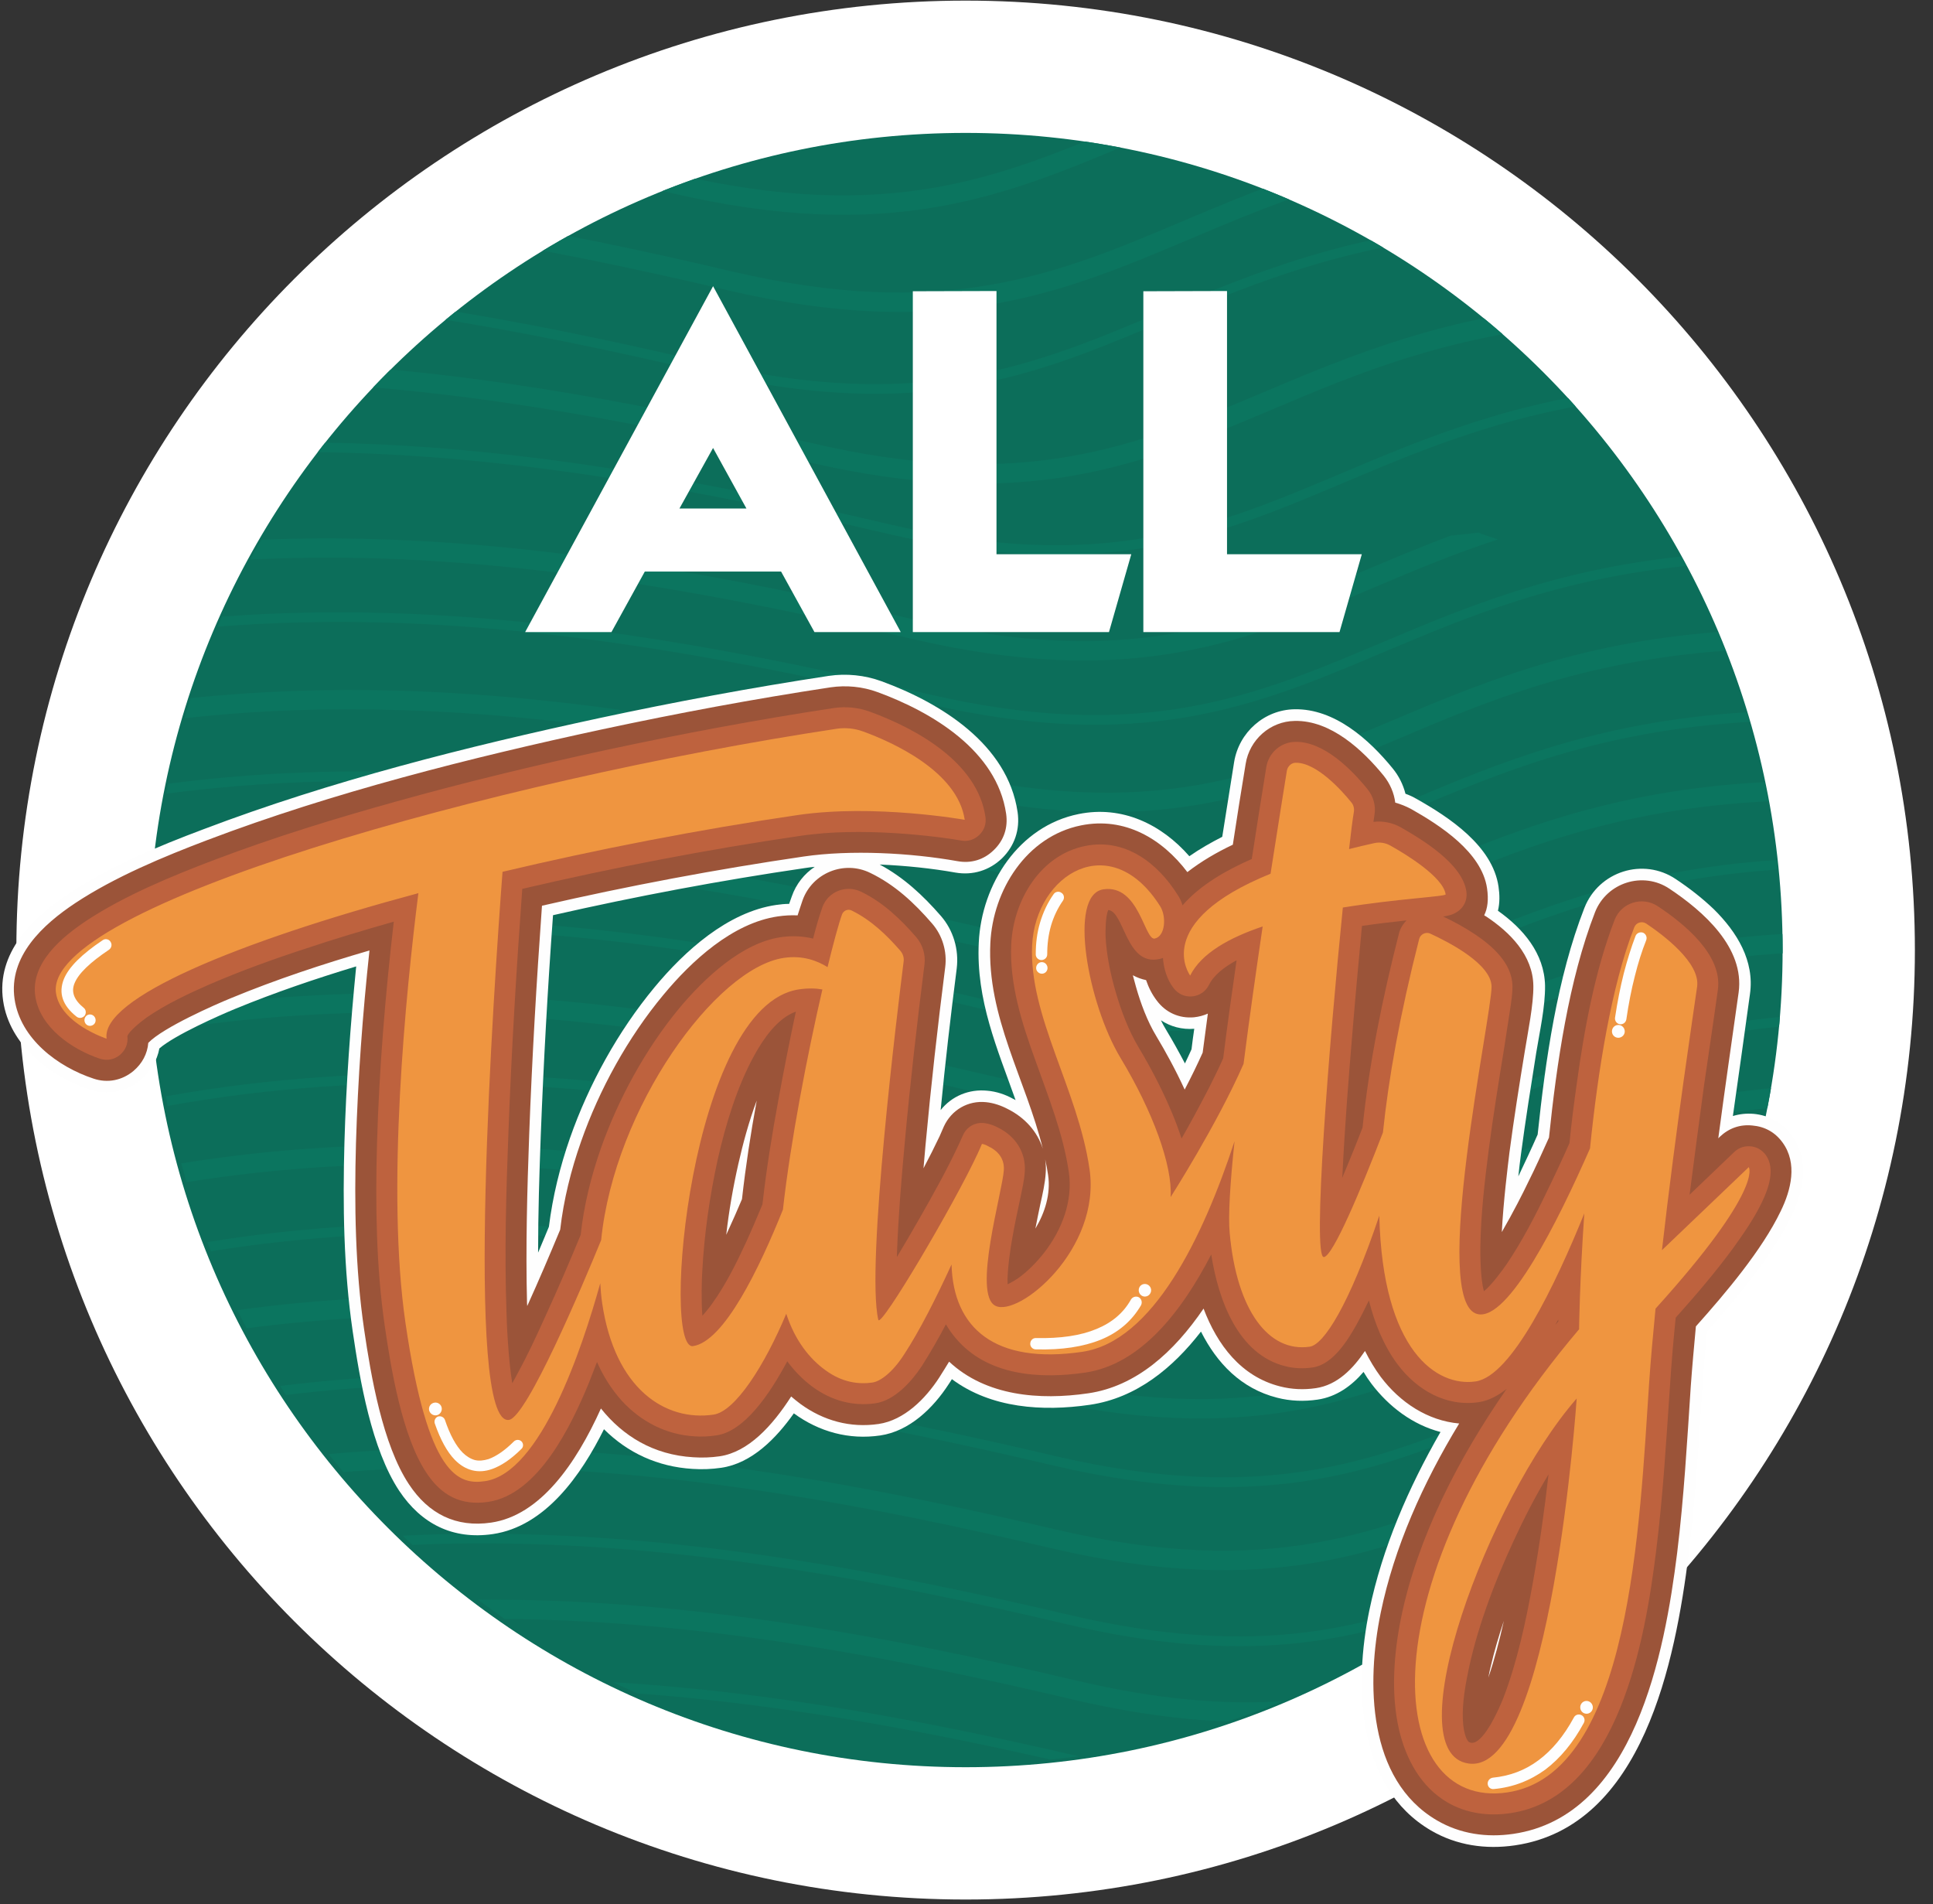 <?xml version="1.0" encoding="UTF-8" standalone="no"?>
<!-- Created with Inkscape (http://www.inkscape.org/) -->

<svg
   width="212.021mm"
   height="208.808mm"
   viewBox="0 0 212.021 208.808"
   version="1.1"
   id="svg1"
   xmlns:inkscape="http://www.inkscape.org/namespaces/inkscape"
   xmlns:sodipodi="http://sodipodi.sourceforge.net/DTD/sodipodi-0.dtd"
   xmlns="http://www.w3.org/2000/svg"
   xmlns:svg="http://www.w3.org/2000/svg">
  <rect x="0" y="0" width="212.021" height="208.808" fill="#333333" stroke="none"/>
  <sodipodi:namedview
     id="namedview1"
     pagecolor="#ffffff"
     bordercolor="#000000"
     borderopacity="0.25"
     inkscape:showpageshadow="2"
     inkscape:pageopacity="0.0"
     inkscape:pagecheckerboard="0"
     inkscape:deskcolor="#d1d1d1"
     inkscape:document-units="mm" />
  <defs
     id="defs1">
    <clipPath
       id="id17">
    <path
   d="m 21592.62,44273.81 c 3530.03,0 6391.69,2861.66 6391.69,6391.69 0,3530.03 -2861.66,6391.69 -6391.69,6391.69 -3530.03,0 -6391.69,-2861.66 -6391.69,-6391.69 0,-3530.03 2861.66,-6391.69 6391.69,-6391.69 z"
   id="path17" />

   </clipPath>
  </defs>
  <g
     inkscape:label="Layer 1"
     inkscape:groupmode="layer"
     id="layer1"
     transform="translate(0,-38.499)">
    <g
       id="g1"
       transform="matrix(1.402,0,0,1.402,-14.963,-44.526)">
      <path
         class="fil5"
         d="m 86.218,59.267 c 41.016,0 74.265,33.25 74.265,74.265 0,41.016 -33.25,74.266 -74.265,74.266 -41.016,0 -74.265,-33.25 -74.265,-74.266 0,-41.016 33.25,-74.265 74.265,-74.265 z"
         id="path293"
         style="clip-rule:evenodd;fill:#ffffff;fill-rule:evenodd;stroke-width:0.01;image-rendering:optimizeQuality;shape-rendering:geometricPrecision;text-rendering:geometricPrecision" />
      <path
         class="fil18"
         d="m 86.218,69.615 c 35.3,0 63.917,28.617 63.917,63.917 0,35.3 -28.617,63.917 -63.917,63.917 -35.3,0 -63.917,-28.617 -63.917,-63.917 0,-35.3 28.617,-63.917 63.917,-63.917 z"
         id="path294"
         style="clip-rule:evenodd;fill:#0c6e5a;fill-rule:evenodd;stroke-width:0.01;image-rendering:optimizeQuality;shape-rendering:geometricPrecision;text-rendering:geometricPrecision" />
      <g
         style="clip-rule:evenodd;fill-rule:evenodd;image-rendering:optimizeQuality;shape-rendering:geometricPrecision;text-rendering:geometricPrecision"
         clip-path="url(#id17)"
         id="g314"
         transform="matrix(0.01,0,0,0.01,-129.708,-373.123)">
   <g
   id="_1774100280512">
    <path
   id="1"
   class="fil19"
   d="m 15470.71,46729.01 c 430.63,-32.79 861.24,-40.59 1293.45,-28.1 1371.36,40.59 2758.33,287.31 4202.99,627.69 1691.29,399.74 2577.38,24.97 3564.96,-391.94 655.32,-276.35 1352.75,-571.48 2352.79,-677.63 14.01,24.97 26.49,48.41 40.5,73.36 -1009.39,101.49 -1708.34,396.62 -2363.65,672.97 -1000.08,423.21 -1897.13,801.05 -3611.78,396.63 -1441.52,-338.78 -2822.28,-585.61 -4187.39,-626.08 -443.12,-12.49 -884.63,-3.17 -1326.13,31.15 10.9,-26.49 21.83,-53.08 34.26,-78.05 z"
   style="fill:#0b755f;fill-rule:nonzero" />

    <path
   class="fil19"
   d="m 13437.99,45531.58 c 636.52,-82.82 1271.53,-109.29 1909.64,-90.62 1372.9,40.68 2758.33,287.28 4203.04,627.67 1691.2,399.76 2577.38,25.08 3566.49,-391.83 720.76,-304.57 1496.24,-632.38 2669.44,-704.22 7.82,24.95 15.65,49.92 21.83,74.89 -1173.19,68.7 -1943.9,395.1 -2663.16,698.03 -1000.04,421.6 -1897.1,801.03 -3611.74,396.63 -1441.61,-338.86 -2822.32,-585.58 -4187.49,-626.17 -642.8,-18.79 -1282.43,9.32 -1923.67,93.64 4.66,-26.5 9.35,-51.55 15.62,-78.02 z"
   id="path295"
   style="fill:#0b755f;fill-rule:nonzero" />

    <path
   class="fil19"
   d="m 13542.22,44826.76 c 666.21,-92.11 1330.84,-121.77 2000.14,-101.46 1374.52,40.59 2763.08,287.28 4209.29,629.22 1680.35,395.07 2561.76,23.47 3543.16,-391.85 552.29,-232.71 1137.38,-479.4 1906.44,-615.21 -21.8,56.21 -45.16,112.45 -68.61,167.05 -711.41,135.88 -1259.04,366.97 -1780.1,587.11 -1004.73,424.7 -1908.05,805.68 -3635.18,399.73 -1438.5,-338.83 -2817.66,-585.58 -4179.66,-626.17 -642.8,-18.67 -1280.91,9.35 -1922.13,93.67 -24.97,-46.78 -48.36,-93.67 -73.35,-142.09 z"
   id="path296"
   style="fill:#0b755f;fill-rule:nonzero" />

    <path
   class="fil19"
   d="m 13020.82,44079.34 c 694.3,-101.5 1385.43,-134.26 2081.27,-113.98 1376.08,39.06 2764.58,287.31 4210.82,629.3 1678.71,395.02 2560.26,23.36 3543.16,-391.91 736.41,-310.75 1528.92,-644.9 2742.71,-708.9 10.96,49.91 20.31,99.85 29.63,149.88 -1202.83,59.26 -1986.02,390.33 -2714.61,697.92 -1006.34,424.76 -1909.69,805.74 -3635.18,399.79 -1438.45,-340.39 -2817.63,-587.13 -4179.66,-626.17 -700.51,-20.31 -1394.75,14.1 -2093.73,117.09 4.69,-49.92 9.35,-101.47 15.59,-153.02 z"
   id="path297"
   style="fill:#0b755f;fill-rule:nonzero" />

    <path
   class="fil19"
   d="m 14528.93,46124.74 c 542.92,-56.24 1087.45,-73.38 1631.94,-57.76 1376.05,40.62 2764.61,288.86 4210.87,629.33 1678.72,396.52 2560.15,23.36 3543.08,-390.41 698.92,-295.14 1447.82,-612.08 2558.71,-697.95 21.8,48.42 42.11,98.36 60.78,146.78 -1118.59,79.66 -1865.97,394.99 -2561.76,690.09 -1006.25,424.74 -1909.61,805.71 -3635.21,398.24 -1438.39,-338.86 -2817.6,-585.58 -4179.6,-624.65 -561.67,-17.14 -1118.63,1.61 -1677.16,64.13 15.56,-53.17 31.18,-106.24 48.35,-157.8 z"
   id="path298"
   style="fill:#0b755f;fill-rule:nonzero" />

    <path
   class="fil19"
   d="m 16082.99,47456.22 c 297.98,-12.49 597.55,-13.99 897.08,-4.66 1376.07,40.59 2763.05,287.3 4210.87,629.33 1678.72,394.99 2560.24,23.45 3541.52,-391.94 212.23,-89.01 427.58,-179.54 655.31,-265.5 71.75,-6.19 143.5,-14.01 216.89,-23.33 49.94,20.28 101.38,37.43 152.84,53.07 -349.42,113.96 -663.02,246.61 -965.78,374.68 -1006.22,424.74 -1909.58,805.72 -3635.1,399.77 -1440.02,-338.86 -2819.23,-585.58 -4181.24,-626.17 -326.06,-9.35 -653.7,-6.22 -979.79,9.43 28.11,-51.55 57.74,-103.13 87.4,-154.68 z"
   id="path299"
   style="fill:#0b755f;fill-rule:nonzero" />

    <path
   class="fil19"
   d="m 15530.7,48694.49 c 542.91,-56.24 1087.44,-73.39 1631.93,-57.77 1376.05,40.62 2764.61,288.86 4210.88,629.34 1678.71,396.51 2560.14,23.36 3543.07,-390.42 698.92,-295.13 1447.82,-612.07 2558.71,-697.94 21.8,48.41 42.11,98.35 60.78,146.77 -1118.59,79.66 -1865.96,394.99 -2561.75,690.09 -1006.26,424.74 -1909.61,805.72 -3635.22,398.24 -1438.39,-338.86 -2817.6,-585.57 -4179.6,-624.64 -561.67,-17.15 -1118.63,1.61 -1677.16,64.12 15.56,-53.16 31.18,-106.24 48.36,-157.79 z"
   id="path300"
   style="fill:#0b755f;fill-rule:nonzero" />

    <path
   class="fil19"
   d="m 15263.9,49937.42 c 694.29,-101.49 1385.42,-134.26 2081.27,-113.98 1376.07,39.07 2764.57,287.31 4210.81,629.31 1678.72,395.02 2560.27,23.36 3543.16,-391.91 736.41,-310.76 1528.92,-644.9 2742.71,-708.91 10.96,49.91 20.31,99.86 29.63,149.88 -1202.83,59.27 -1986.01,390.33 -2714.6,697.92 -1006.34,424.77 -1909.7,805.74 -3635.19,399.79 -1438.44,-340.38 -2817.62,-587.13 -4179.66,-626.17 -700.5,-20.31 -1394.74,14.1 -2093.72,117.09 4.69,-49.91 9.35,-101.46 15.59,-153.02 z"
   id="path301"
   style="fill:#0b755f;fill-rule:nonzero" />

    <path
   class="fil19"
   d="m 15246.72,51153.86 c 761.39,-124.97 1519.6,-167.06 2280.96,-145.28 1376.07,40.62 2764.6,288.86 4210.9,629.36 1678.71,396.6 2560.23,23.36 3543.15,-390.41 733.25,-310.76 1522.62,-643.35 2725.57,-708.91 0,49.94 1.49,101.5 0,151.44 -1176.36,65.65 -1948.68,391.91 -2667.94,694.87 -1006.26,424.7 -1908.06,807.35 -3635.11,399.76 -1438.5,-338.86 -2817.65,-585.55 -4179.68,-626.17 -756.66,-21.83 -1508.67,20.28 -2263.78,145.22 -4.66,-49.94 -9.38,-99.97 -14.07,-149.88 z"
   id="path302"
   style="fill:#0b755f;fill-rule:nonzero" />

    <path
   class="fil19"
   d="m 15455.81,52334.37 c 752.01,-121.89 1502.43,-162.49 2255.98,-139.07 1374.46,39.1 2763.05,287.34 4209.35,627.72 1680.24,396.63 2560.15,24.98 3543.04,-390.32 675.63,-285.82 1397.91,-590.27 2446.4,-688.6 -9.35,53.11 -18.79,104.63 -29.66,156.1 -1006.34,99.97 -1705.3,395.07 -2358.97,671.42 -1006.26,424.76 -1908.09,805.74 -3635.22,398.24 -1438.41,-338.83 -2817.59,-585.58 -4179.63,-624.62 -737.93,-21.86 -1472.76,17.23 -2209.2,135.85 -14.01,-48.39 -28.05,-96.81 -42.09,-146.72 z"
   id="path303"
   style="fill:#0b755f;fill-rule:nonzero" />

    <path
   class="fil19"
   d="m 15894.18,53481.96 c 666.22,-92.11 1330.85,-121.77 2000.15,-101.46 1374.52,40.59 2763.08,287.28 4209.29,629.22 1680.35,395.07 2561.75,23.47 3543.16,-391.86 552.29,-232.7 1137.38,-479.39 1906.44,-615.21 -21.81,56.22 -45.17,112.46 -68.61,167.06 -711.41,135.87 -1259.05,366.97 -1780.1,587.1 -1004.73,424.71 -1908.05,805.69 -3635.19,399.74 -1438.5,-338.83 -2817.65,-585.58 -4179.65,-626.17 -642.8,-18.67 -1280.91,9.35 -1922.13,93.67 -24.97,-46.78 -48.36,-93.67 -73.36,-142.09 z"
   id="path304"
   style="fill:#0b755f;fill-rule:nonzero" />

    <path
   class="fil19"
   d="m 16608.76,54607.78 c 488.34,-43.73 978.24,-56.21 1468.1,-42.09 1374.52,40.59 2763.05,288.84 4209.35,629.22 1680.24,396.6 2561.76,23.42 3543.04,-390.33 291.77,-123.41 591.36,-249.88 922.11,-362.33 -56.21,75.03 -112.34,148.41 -171.6,221.74 -243.38,89.04 -469.59,185.85 -691.13,279.54 -1006.37,424.71 -1909.72,805.72 -3636.74,398.22 -1438.5,-338.87 -2817.65,-585.58 -4179.69,-624.68 -449.33,-13.98 -898.66,-4.63 -1347.99,31.3 -39.01,-45.28 -76.44,-93.7 -115.45,-140.59 z"
   id="path305"
   style="fill:#0b755f;fill-rule:nonzero" />

    <path
   class="fil19"
   d="m 17777.33,55746.2 c 160.7,0 321.37,1.49 482.1,6.18 1376.04,39.07 2763.05,287.28 4209.26,629.31 630.34,148.3 1146.7,187.34 1599.22,159.23 -138.92,57.77 -279.28,110.85 -422.77,157.71 -357.36,-10.93 -755.2,-64.01 -1210.78,-170.19 -1438.44,-340.39 -2817.62,-587.08 -4179.62,-626.17 -88.96,-3.14 -179.43,-4.69 -268.35,-4.69 -70.2,-49.89 -140.42,-99.94 -209.06,-151.38 z"
   id="path306"
   style="fill:#0b755f;fill-rule:nonzero" />

    <path
   class="fil19"
   d="m 15354.4,49364.42 c 636.53,-82.83 1271.53,-109.29 1909.64,-90.62 1372.91,40.67 2758.33,287.28 4203.05,627.66 1691.2,399.77 2577.38,25.09 3566.49,-391.82 720.76,-304.57 1496.24,-632.39 2669.44,-704.22 7.82,24.94 15.65,49.91 21.83,74.88 -1173.2,68.7 -1943.9,395.11 -2663.16,698.04 -1000.05,421.6 -1897.1,801.02 -3611.75,396.62 -1441.6,-338.86 -2822.31,-585.57 -4187.48,-626.17 -642.8,-18.78 -1282.43,9.33 -1923.68,93.65 4.66,-26.5 9.35,-51.56 15.62,-78.02 z"
   id="path307"
   style="fill:#0b755f;fill-rule:nonzero" />

    <path
   class="fil19"
   d="m 15226.47,50577.72 c 772.26,-131.21 1541.44,-175 2315.27,-151.52 1371.36,39.03 2758.33,287.28 4203.02,627.66 1691.2,398.27 2577.38,24.97 3564.97,-393.46 713.05,-299.77 1479.09,-623.04 2628.84,-699.56 3.17,25 6.3,50.06 7.83,75.03 -1142.05,76.49 -1900.26,396.6 -2607.04,694.78 -1000.05,421.57 -1897.1,801.05 -3611.75,396.6 -1441.57,-338.75 -2822.31,-587.13 -4187.45,-626.08 -773.84,-23.45 -1542.99,21.83 -2313.69,151.43 0,-24.97 0,-49.97 0,-74.88 z"
   id="path308"
   style="fill:#0b755f;fill-rule:nonzero" />

    <path
   class="fil19"
   d="m 15335.71,51809.63 c 814.4,-146.71 1625.66,-196.74 2443.2,-173.33 1371.35,40.63 2758.33,288.87 4203.02,629.37 1691.2,398.09 2577.4,23.3 3564.99,-393.58 672.46,-284.17 1391.69,-587.13 2436.93,-685.46 -1.52,26.58 -4.69,51.55 -6.21,76.52 -1028.15,98.36 -1738.07,398.15 -2401.09,677.64 -1000.07,423.18 -1897.12,801.05 -3611.77,398.21 -1441.58,-340.39 -2822.34,-587.08 -4187.45,-627.67 -811.3,-23.47 -1617.87,26.47 -2427.61,173.33 -4.67,-25.06 -9.35,-50.06 -14.01,-75.03 z"
   id="path309"
   style="fill:#0b755f;fill-rule:nonzero" />

    <path
   class="fil19"
   d="m 15660.18,52949.55 c 752.01,-121.78 1500.87,-162.46 2252.88,-140.54 1372.93,40.6 2758.38,287.31 4203.04,627.7 1691.2,399.76 2577.41,24.97 3566.49,-391.94 591.39,-249.74 1220.09,-515.24 2076.67,-641.82 -7.83,26.61 -15.65,53.19 -24.97,79.69 -830.08,128.07 -1443.16,387.28 -2023.59,630.86 -1000.04,423.18 -1897.1,801.02 -3611.74,396.6 -1440.03,-338.78 -2822.32,-585.58 -4187.46,-626.2 -742.65,-21.81 -1482.14,18.78 -2223.21,137.42 -9.41,-23.33 -18.76,-46.8 -28.11,-71.77 z"
   id="path310"
   style="fill:#0b755f;fill-rule:nonzero" />

    <path
   class="fil19"
   d="m 16229.65,54075.37 c 616.27,-78.14 1230.94,-101.5 1848.79,-82.83 1371.36,39.1 2756.78,287.34 4201.47,627.73 1691.2,398.26 2579.02,23.41 3566.6,-393.47 413.35,-174.85 845.59,-357.53 1360.43,-493.43 -17.15,31.27 -34.38,60.87 -51.56,92.17 -480.43,132.71 -887.7,306.07 -1279.24,471.6 -1000.07,421.57 -1898.73,800.97 -3613.38,396.51 -1440.02,-340.38 -2820.76,-587.01 -4187.45,-626.08 -600.68,-18.76 -1199.78,4.66 -1800.41,78.05 -15.62,-23.45 -29.66,-46.89 -45.25,-70.25 z"
   id="path311"
   style="fill:#0b755f;fill-rule:nonzero" />

    <path
   class="fil19"
   d="m 17189.13,55246.44 c 335.44,-17.12 670.88,-20.29 1006.31,-9.32 1371.39,39.06 2758.37,287.3 4203.11,627.69 1499.29,352.87 2366.71,98.36 3232.6,-254.51 -70.25,56.21 -142,112.42 -213.74,165.5 -803.47,304.46 -1653.75,488.77 -3036.01,162.4 -1441.66,-340.39 -2822.37,-587.1 -4187.51,-626.17 -310.49,-9.32 -619.41,-7.83 -928.29,6.3 -24.97,-23.48 -51.5,-48.42 -76.47,-71.89 z"
   id="path312"
   style="fill:#0b755f;fill-rule:nonzero" />

    <path
   class="fil19"
   d="m 18835.08,56392.54 c 1190.43,70.33 2394.84,288.97 3641.4,579.3 -73.27,9.44 -148.15,18.76 -221.54,25.06 -1102.98,-249.85 -2173.25,-438.8 -3229.47,-516.85 -63.98,-28.11 -127.94,-57.77 -190.39,-87.51 z"
   id="path313"
   style="fill:#0b755f;fill-rule:nonzero" />

    <path
   class="fil19"
   d="m 15775.6,48057.44 c 430.63,-32.79 861.24,-40.59 1293.45,-28.1 1371.36,40.59 2758.33,287.31 4202.99,627.69 1691.29,399.74 2577.38,24.97 3564.97,-391.94 655.31,-276.34 1352.74,-571.48 2352.78,-677.63 14.01,24.97 26.5,48.41 40.51,73.36 -1009.4,101.49 -1708.35,396.62 -2363.66,672.97 -1000.07,423.21 -1897.13,801.05 -3611.77,396.63 -1441.53,-338.77 -2822.29,-585.61 -4187.4,-626.08 -443.12,-12.49 -884.63,-3.17 -1326.13,31.15 10.9,-26.49 21.83,-53.08 34.26,-78.05 z"
   id="path314"
   style="fill:#0b755f;fill-rule:nonzero" />

   </g>

  </g>
      <path
         class="fil0"
         d="m 86.218,69.615 c 35.3,0 63.917,28.617 63.917,63.917 0,35.3 -28.617,63.917 -63.917,63.917 -35.3,0 -63.917,-28.617 -63.917,-63.917 0,-35.3 28.617,-63.917 63.917,-63.917 z"
         id="path315"
         style="clip-rule:evenodd;fill:none;fill-rule:evenodd;stroke-width:0.01;image-rendering:optimizeQuality;shape-rendering:geometricPrecision;text-rendering:geometricPrecision" />
      <path
         class="fil4"
         d="m 63.828,98.996 2.631,-4.737 2.612,4.737 z m 10.564,9.666 h 6.752 l -14.684,-27.058 -14.704,27.058 h 6.752 l 2.612,-4.737 h 10.66 z m 23.041,0 h -15.346 v -26.661 l 6.546,-0.019 v 20.589 h 10.545 z m 18.035,0 h -15.346 v -26.661 l 6.546,-0.019 v 20.589 h 10.545 z"
         id="path316"
         style="clip-rule:evenodd;fill:#ffffff;fill-rule:nonzero;stroke-width:0.01;image-rendering:optimizeQuality;shape-rendering:geometricPrecision;text-rendering:geometricPrecision" />
      <g
         id="_1777285752848"
         style="clip-rule:evenodd;fill-rule:evenodd;image-rendering:optimizeQuality;shape-rendering:geometricPrecision;text-rendering:geometricPrecision"
         transform="matrix(0.01,0,0,0.01,-129.708,-373.123)">
   <path
   class="fil20"
   d="m 21189.72,50613.96 c -11.9,6.54 -14.53,21.35 -6.65,31.48 6.36,10.27 21.21,12.98 31.5,6.59 10.24,-6.33 12.99,-21.13 6.56,-31.5 -7.83,-10.02 -21.35,-14.53 -31.41,-6.57 z"
   id="path317"
   style="fill:#fefefe" />

   <path
   class="fil20"
   d="m 23308.43,51552.19 c 17.27,-36.24 34.45,-72.52 51.36,-110.39 6.53,-53.95 13.37,-106.46 21.44,-160.64 -95.27,7.45 -185.49,-16.35 -260.32,-66.42 12.02,27.07 26.99,52.28 41.84,77.47 50.89,84.21 99.15,171.94 145.68,259.98 z m -2896.42,-1537.65 c -25.38,2.02 -49.02,5.48 -72.59,8.93 -663.72,97.1 -1321.92,220.8 -1974.91,369.29 -41.64,572.08 -73.54,1144.26 -95.64,1718.28 -11.49,305.54 -20.98,614.04 -20.99,921.1 28.52,-68.48 57.27,-135.36 84.46,-202.05 29.54,-237.44 86.94,-470.91 165.06,-694.61 147.33,-420.2 375.84,-834.77 661.26,-1178.85 234.84,-283.44 572.5,-588.57 951.57,-644.03 33.04,-4.83 67.88,-8.24 101.57,-8.37 6.71,-20.32 13.61,-38.99 20.5,-57.65 33.85,-98.26 99.22,-178.47 179.71,-232.04 z M 25916.54,52436 c 51.49,-108.87 103.08,-217.67 151.24,-327.65 61.16,-581.3 152.84,-1228.2 365.65,-1772.17 112.32,-286.58 460.74,-397.04 715.67,-225.32 104.97,69.8 206.33,148.31 297.98,236.18 178.4,176.48 319,401.92 281.74,662.95 -43.4,318.29 -88.6,635.19 -133.62,953.66 50.82,-15.46 104.45,-21.64 161.33,-17.11 122.13,11.1 227.15,69.73 299.61,170 142.35,193.08 92.13,431.86 -4.07,630.8 -152.94,316.64 -422.69,635.85 -658.71,900.27 -14.31,143.57 -26.86,288.6 -36.48,431.39 -28.74,439.94 -54.42,879.49 -108.05,1314.92 -103.87,827.16 -353.79,2127.41 -1358.79,2274.44 -228.03,33.37 -456.12,0.8 -656.41,-116.17 -583.1,-340.74 -604.32,-1133.48 -482.95,-1720.36 101.66,-490.83 307.31,-963.08 557.03,-1396.73 -217.07,-56.66 -402.98,-196.64 -540.33,-377.59 -21.88,-28.88 -42.46,-59.64 -61.66,-92.23 -94.73,110.31 -212.44,195.04 -360.28,216.67 -105.36,15.41 -211.97,11.78 -315.46,-14.87 -281.91,-71.29 -471.63,-270.29 -596.19,-517.33 -218.82,282.82 -503.9,519.11 -868.85,572.51 -369.53,54.06 -773.4,27.87 -1079.9,-200.55 -7.88,12.35 -15.47,26.28 -24.84,38.94 -120.54,186.42 -306.04,368 -535.67,401.6 -243.75,35.66 -478.01,-28.2 -675.88,-172.96 v 0 c -138.46,195.56 -328.41,390.62 -567.46,425.6 -73.9,10.81 -150.54,13.99 -225.23,8.84 -272.27,-16.51 -506.7,-125.29 -692.78,-310.3 -178.82,359.02 -459.1,760.1 -869.58,820.16 -311.41,45.56 -559.33,-78.9 -732.23,-338.24 -216.49,-326.87 -307.83,-863.37 -364.25,-1248.97 -70.93,-484.86 -78.06,-983.86 -64.48,-1472.98 12.98,-460.14 46.71,-921.64 92.05,-1380.12 -318.42,96.44 -635.2,203.92 -944.37,331.06 -133.31,54.93 -474.23,206.17 -595.47,310.64 -18.1,95.99 -68.39,180.45 -144.17,244.62 -112.95,95.35 -259.86,123.18 -399.82,77.84 -313.95,-103.6 -627.75,-348.73 -678.42,-695.06 -54.81,-374.63 229.28,-650.91 515.01,-839.02 319.12,-212.3 694.68,-368.52 1052.58,-502.9 999.91,-379.41 2055.05,-644.77 3098.44,-869.73 593.48,-127.05 1192.39,-238.73 1792.74,-329.79 139.98,-20.48 281.87,-5.92 414.21,42.22 461.59,168.85 986.08,492.45 1063.69,1022.94 20.04,136.97 -23.74,265.54 -122.08,361.95 -98.58,94.78 -229.3,134.82 -364.51,111.23 -183.07,-32.66 -388.62,-54.13 -592.3,-62.87 186.47,99.67 338.88,241.42 477.92,401.15 98.42,112.68 142.96,263.63 124.65,412.61 -47.22,368.71 -89.83,736.68 -125.67,1106.86 86.88,-109.18 221.55,-165.79 365.04,-151.42 69.93,5.85 140.86,29.22 202.08,63.63 6.82,2.23 12.2,6.24 19.16,10.05 -142.09,-400.43 -310.44,-782.54 -288.02,-1232.87 21.64,-456.47 313.39,-910.77 781.55,-1004.97 340.06,-69.07 647.84,80.46 865.85,329.88 81.66,-56.97 169.15,-106.68 257.34,-151.75 31.04,-194.21 61.86,-390.08 92.89,-584.37 38,-233.88 237.31,-409.34 472.78,-413.29 312.48,-5.48 582.24,234.8 768.25,463.31 46.96,57.38 80.95,124.71 99.56,197.64 28.87,10.2 58.1,23.58 84.51,39.06 258.99,145.41 596.98,369.22 643.5,687.19 9.23,63.04 10.54,127.1 -4.57,188.85 195.44,138.62 363.55,332.64 368.52,585.94 1.94,166.93 -42.13,359.91 -69.22,526.26 -41.84,263.3 -83.77,525.15 -118.92,790.67 -7.57,57.45 -15.05,116.42 -20.88,175.16 z"
   id="path318"
   style="fill:#fefefe" />

   <path
   class="fil21"
   d="m 25803.4,55912.54 c -40.24,120.02 -75.73,239.4 -103.27,359.13 -5.1,20.03 -11.91,50 -18.13,84.65 48.3,-142.05 87.31,-292.49 121.4,-443.78 z m -5845.17,-4069.57 c -61.27,163.32 -108.09,337.36 -144.17,497.08 -40.96,181.24 -73.35,366.04 -94.28,552.38 49.98,-108.65 94.58,-209.97 123.09,-278.5 28.58,-254.99 67.9,-513.21 115.36,-770.96 z m 3046.09,-942.43 c -36.44,-7.52 -70.46,-20.2 -103.56,-37.93 9.99,35.51 17.76,66.57 24.41,89.74 36.62,129.65 89.45,271.46 159.38,386.61 72.04,119.68 151.09,264.13 221.73,417.78 50.27,-95.77 98.42,-194.47 140.8,-289.09 14.05,-101.73 26.49,-203.23 40.54,-304.99 -33.22,14.49 -68.72,24.51 -108.25,28.69 -115.72,10.42 -220.66,-36.91 -290.43,-129.55 -37.69,-49.08 -64.81,-103.05 -84.62,-161.26 z m -789.35,1401.77 c 4.84,33.04 6.98,69.72 4.26,105.43 -4.49,79.42 -25.08,169.31 -42.59,247.44 -13.26,63.05 -26.5,126 -38.22,188.86 74.92,-125.1 120.89,-271.69 99.46,-418.15 -6.2,-42.43 -13.73,-83.12 -22.91,-123.58 z m -1936.99,-1908.08 c 13.36,-40.5 25.35,-79.25 38.96,-118.24 76.37,-213.78 325.09,-314.45 529.29,-214.11 191.89,92.52 344.26,234.19 483.56,395.53 81.06,92.62 118.78,219.01 103.09,341.8 -59.12,463.7 -111.46,929.6 -154.31,1394.12 -5.64,60.25 -9.94,118.76 -15.57,179.06 44,-83.54 86.41,-166.97 125.71,-249.85 10.7,-25.71 22.93,-51.64 33.65,-77.32 59.75,-129.36 188.61,-204.44 330.44,-189.88 58.66,5.96 117.97,26.23 170.19,53.93 131.7,66.01 231.17,175.19 273.53,310.46 -131.88,-538.63 -438.59,-1032.34 -410.51,-1608.76 19.71,-414.54 282.8,-834.14 708.75,-920.48 343.24,-69.56 635.43,104.76 832.58,365.26 109.61,-85.12 232.54,-156.18 355.7,-214.34 31.92,-210.51 65.34,-421.18 100.34,-632.05 30.18,-189.37 192.16,-333.66 384.61,-336.11 280.26,-5.57 529.27,224.89 695.67,428.87 49.19,61.88 80.72,134.49 90.12,210.22 41.92,11.64 82.9,28.13 121.18,48.21 231.04,130.15 555.7,339.95 596.92,621.69 13.13,89.73 3.98,158.58 -22.14,210.65 3.85,4.27 9.02,6.77 14.18,9.25 186.77,123.77 367.27,303.23 370.3,543.88 1.91,144.42 -43.21,363.29 -66.72,509.75 -43.36,263.63 -85.16,527.04 -120.22,792.55 -13.12,108.11 -47.22,380.02 -59.83,623.01 88.5,-152.88 169.53,-312.57 203.84,-385.19 58.53,-116.21 111.8,-234.99 165.19,-353.8 59.13,-572.94 155.06,-1234.95 360.43,-1763.35 91.34,-232.09 375.41,-321.81 582,-183.28 263.49,175.38 589.53,460.42 541.31,811.56 -53.58,380.89 -108.93,760.38 -159.24,1140.71 l 11.2,-11.26 c 71.93,-68.41 159.01,-98.83 255.25,-88.89 97.55,8.33 178.05,52.75 236.26,132.77 118.57,162.72 67.15,371.14 -14.47,537.47 -145.3,302.66 -428.7,638.3 -663.44,900.96 -14.23,154.84 -28.58,309.64 -39.73,464.03 -29,438.35 -53.59,874.45 -107.12,1309.9 -97.12,774.75 -332.06,2056.7 -1282.02,2195.68 -207.56,30.36 -414.26,1.18 -596.97,-105.53 -546.25,-318.85 -551.54,-1080.1 -439.97,-1623.8 105.25,-510.65 330.27,-1014.67 613.95,-1480.59 -245.86,-21.91 -462.55,-163.85 -614.07,-365.15 -46.13,-62.45 -86.58,-130.41 -122.79,-202.33 -93.78,139.1 -216.42,266.44 -384.74,291.06 -94.42,13.82 -188.12,9.78 -279.95,-13.78 -305.31,-77.49 -491,-325.27 -598.27,-608.64 -231.45,339.44 -526.4,607.66 -902.29,662.65 -380.58,55.68 -799.92,22.12 -1088.41,-247.56 -25.95,42.3 -51.84,84.81 -78.02,125.49 -106.21,163.52 -272.62,332.6 -473.97,362.06 -220.15,32.21 -431.02,-25.42 -610.85,-156.61 -25.24,-18.88 -48.94,-37.9 -72.81,-58.54 -147.78,230.63 -336.38,435.12 -559.69,467.79 -67.63,9.89 -137.98,12.16 -206.12,7.58 -312.73,-18.49 -551.33,-166.91 -722.48,-381.46 -196.53,435.55 -476.81,836.67 -858.98,892.58 -275.22,40.26 -490.28,-68.09 -643.04,-299.74 -206.13,-310.73 -297.67,-848.78 -350.65,-1210.85 -69.55,-475.42 -77.16,-977.52 -63.74,-1457.01 14.85,-502.22 51.78,-1007.63 105.52,-1507.48 -366.71,106.73 -732.89,227.81 -1081.32,372.01 -124.33,50.38 -534.91,231.04 -649.08,350.65 -6.93,84.64 -47.12,161.22 -115.7,219.48 -88.75,74.09 -202.63,97.24 -312.47,60.2 -280.2,-92.42 -572.52,-311.75 -617.89,-621.85 -49.04,-335.26 222.96,-584.15 474.83,-751.21 309.09,-204.38 690.66,-363.02 1036.17,-494.02 981.74,-371.99 2058.45,-643.61 3083.21,-864.27 593.46,-127.05 1189.22,-238.35 1788.01,-329.1 124.24,-18.17 251.32,-6.25 370.16,37.5 426.1,156.27 932.94,458.4 1005.01,951.04 15.89,108.64 -17.7,208.43 -96.57,284.25 -77.35,75.68 -177.26,106.29 -284.52,86.65 -366.2,-65.33 -835.67,-89.98 -1202.12,-36.37 -685.73,100.32 -1372,229.7 -2048.1,384.92 -42.89,596.28 -77.68,1193.06 -99.87,1787.94 -16.01,439.68 -28.2,883.59 -17,1322.52 0.91,6.23 0.3,12.81 1.46,20.7 89.88,-198.11 174.83,-396.98 257.96,-597.36 26.87,-233.82 84.51,-465.66 162.83,-687.79 142.69,-408.35 367.41,-815.86 644.8,-1149.04 219.82,-265.28 541.12,-561.53 894.99,-613.3 51.88,-7.59 104.48,-10.48 154.62,-8.1 z"
   id="path319"
   style="fill:#9b5439" />

   <path
   class="fil22"
   d="m 26153,54766.43 c -103.4,171.14 -194.59,350.04 -272.57,519 -152.66,329.48 -296.54,707.39 -364.52,1066.25 -23.02,117.58 -42.75,257.06 -30.18,375.81 3.08,31.75 16.36,111.8 45.19,133.29 5.2,2.53 11.96,4.62 18.46,5.36 4.93,0.87 8.09,0.41 12.82,-0.28 94.31,-13.8 208.54,-276.55 237.71,-351.55 108.32,-281.05 176.89,-603.03 229.98,-898.57 50.48,-280.76 90.86,-564.82 123.11,-849.31 z m -5888.55,-3619.37 c -143.7,49.96 -255.97,215.92 -323.2,338.28 -136.06,244.97 -226.93,546.1 -288.26,818.74 -62.63,285.62 -105.68,584.64 -120.81,876.23 -4.07,60.01 -8.91,224.8 0.76,345.54 36.06,-39.01 68.29,-82.33 81.48,-101.88 102.69,-143.67 187.04,-313.6 260.25,-472.27 45.04,-98.24 86.74,-197.56 128.4,-296.84 30.53,-274.62 75.42,-549.74 125.53,-822.27 41.88,-229.65 87.19,-458.15 135.85,-685.53 z m 5940.93,2450.95 c 8.25,-9.24 14.98,-18.28 23.34,-27.53 0.85,-4.95 0.16,-9.65 0.99,-14.69 -9.12,14.19 -16.77,28.26 -24.33,42.22 z m -1163.34,-3164.46 c -117.09,12.33 -232.33,26.05 -348.77,43.08 -25.76,273.77 -51.3,549.35 -73.78,824.33 -31.11,369.43 -60.32,740.33 -78.4,1111.2 -1.47,11.38 -1.24,24.35 -2.8,35.75 33.72,-77.27 63.96,-155.69 96.15,-232.7 20.86,-54.57 42.06,-107.49 63.26,-160.45 52.36,-509.24 157.61,-1019.86 284.22,-1515.88 9.99,-41.66 32.09,-77.09 60.12,-105.33 z m -1905.77,293.36 c -8.93,4.53 -19.9,6.14 -30.72,9.26 -258.79,54 -271.25,-371.91 -396.75,-384.06 -22.35,45.07 -22.36,165.66 -21.54,204.11 7.07,146.92 39.27,301.37 80.7,441.61 41.89,143.4 99.72,297.33 176.33,425.96 112.39,186.14 252.66,453.42 337.66,715.94 75.53,-131.64 146.1,-264.16 213.75,-394.61 38.67,-76.4 77.01,-154.34 112.06,-233.44 31.7,-255.44 68.09,-511.69 104.74,-766.17 -93.75,50.62 -177.64,114.41 -215.98,192.3 -26.14,52.13 -74.31,84.89 -131.44,90.02 -58.57,5.43 -110.45,-19.18 -146.08,-65.51 -49.74,-65 -76.53,-149.5 -82.73,-235.41 z m -2736.94,-151.14 c 21.55,-83.52 44.64,-167.26 72.01,-243.57 42.94,-123.64 185.68,-179.95 303.26,-123.16 171.14,82.69 307.37,212.29 431.06,354.93 50.36,58.57 74.7,137.06 65.07,214 -58.87,465.17 -112.54,932.93 -154.95,1400.46 -25.37,277.09 -48.67,557.02 -59.39,835.19 -0.61,17.75 -1.23,35.52 -1.84,53.24 59.47,-98.66 118.7,-198.98 176.11,-300.6 107.48,-187.82 216.92,-383.88 306.11,-575.4 12.32,-25.97 23.07,-51.65 35.29,-77.49 28.98,-65.35 94.35,-102.2 164.51,-94.81 37.49,4.14 76.48,17.75 109.57,35.4 133.35,65.77 218.89,189.84 209.36,343.96 -3.99,71.32 -24.2,153.1 -38.17,222.62 -22.05,101.37 -42.83,200.88 -60.29,301.43 -11.71,62.85 -41.57,253.78 -36,357.47 31.63,-14.41 63.92,-35.07 80.08,-45.49 77.15,-54.74 148.38,-127.87 206.54,-202.35 137.87,-177.67 225.45,-402.69 192.28,-629.42 -43.99,-300.68 -159.96,-587.57 -260.9,-871.78 -105.16,-290.19 -204.61,-597.15 -189.54,-911.27 16.1,-340.02 225.73,-697.03 578.41,-767.85 312.06,-63.43 567.13,132.38 724.49,384.31 16.28,23.41 28.27,50.51 37.39,79.81 140.13,-162.01 352.57,-279.94 541.39,-362.22 37.16,-240.24 74.57,-478.75 113.49,-717.68 17.41,-111.86 112.55,-196.51 226.34,-198.64 219.39,-4.82 435.5,209.57 564.8,369.13 46.98,57.49 67.32,130.08 55.35,202.57 -2.17,17.97 -5.91,36.17 -8.07,54.17 72.56,-8.96 147.04,5.86 211.72,41.42 175.21,99.79 483.82,287.76 515.13,501.79 14.52,99.24 -53.55,171.91 -144.13,189.98 -12.33,3.35 -24.92,5.19 -37.51,7.03 84.41,39.17 166.67,84.92 244.8,136.32 138.78,92.11 295.32,228.48 297.58,408.16 0.63,59.39 -10.17,128.51 -19.16,187.71 -14.52,98.57 -30.81,195.8 -45.32,294.4 -43.14,265.15 -86.27,530.41 -121.07,797.47 -32.4,250.72 -62.1,509.13 -65.45,760.43 -0.89,59.7 0.18,254.13 28.2,346.42 63.18,-51.04 152.68,-175.07 180.41,-216.15 117.39,-174.74 218.97,-369.67 310.09,-559.78 61.87,-126.41 121.85,-254.21 178.44,-383.08 15.42,-158.18 35.78,-315.49 57.97,-471.52 57.59,-418.48 142.6,-880.99 295.44,-1274.84 52.52,-134.64 216.89,-186.08 337.96,-105.66 202.73,134.27 506.83,379.27 469.65,651.6 -34.24,249.42 -71.83,497.66 -107.85,745.71 -38.49,285.35 -76.86,572.4 -113.6,859.06 l 349.44,-334.1 c 35.16,-34.08 79.65,-48.62 128.42,-44.49 47.23,4.34 87.61,27.43 117.33,66.42 78.45,107.57 22.6,263.59 -29.21,370.84 -60.25,126.18 -145.26,247.92 -226.7,361.2 -138.02,187.41 -291.6,367.46 -447.67,541.43 -18.05,173.05 -32.71,347.21 -44.06,522.51 -29.74,433.66 -54.71,866.56 -108.72,1298.97 -84.63,684.38 -292.72,1930.38 -1142.01,2054.63 -169.83,24.84 -340.12,3.04 -491,-84.19 -209.1,-122.07 -324.25,-338.35 -378.78,-568.32 -65.56,-283.13 -40.99,-598.67 17.14,-882.1 128.85,-623.4 446.62,-1240.61 824.85,-1784.7 -66.11,53.04 -140.63,93 -219.22,104.5 -256.37,37.5 -484.85,-96.4 -634.61,-296.33 -105.82,-142.07 -177.96,-316.42 -224.04,-499.43 -30.77,64.04 -63.17,128.26 -96.18,187.74 -69.95,126.02 -187.03,313.6 -342.77,336.38 -72.33,10.58 -144.96,8.35 -216.74,-10.09 -368.6,-92.49 -522.45,-518.45 -577.68,-873.71 -231.57,448.61 -553.51,860.71 -986.09,923.99 -355.41,52 -767.36,25.45 -1014.76,-271.19 -29.1,-34.28 -53.51,-69.3 -75.02,-106.38 -58.96,113.1 -123.04,223.75 -189.67,328.41 -78.96,119.28 -211.52,267.29 -360.96,289.16 -177.69,25.99 -345.36,-21.9 -489.11,-126.14 -79.14,-57.59 -145.44,-126.68 -201.46,-202.08 -138.69,259.78 -335.97,547.48 -553.01,579.23 -56.64,8.29 -115.51,12.1 -172.39,7.6 -221.93,-12.62 -420.09,-115.38 -569.28,-278.52 -80.54,-89.49 -145.44,-192.53 -193.69,-302.83 -20.94,54.49 -41.84,109.06 -63.06,162.02 -135.04,328.41 -394.15,874.42 -788.91,932.17 -212.35,31.07 -365.48,-49.43 -483.22,-228.39 -189.36,-284.19 -276.43,-813.32 -324.79,-1143.84 -68.16,-465.93 -74.4,-958.69 -61.17,-1428.44 16.4,-579.55 64.48,-1162.28 131.31,-1737.89 -232.93,66.16 -465.31,135.58 -695.02,212.56 -251.46,81.81 -503.16,173.28 -746.49,278.05 -164.52,72.26 -343.4,156.32 -490.76,258.24 -33.39,24.23 -140.33,105.81 -151.87,147.6 6.73,56.93 -14.69,108.35 -57.47,145.12 -44.37,37.09 -100.56,48.45 -156.15,30.87 -219.42,-72.37 -471.36,-246.1 -507.06,-490.11 -37.98,-259.65 210.14,-463.25 401.91,-591.01 298.96,-196.5 671.59,-350.6 1004.98,-476.6 462.7,-175.43 942.32,-322.73 1419.37,-455.23 541.66,-151.65 1091.05,-283.45 1640.72,-402.43 588.76,-126.36 1182.93,-237.43 1778.58,-327.8 97.5,-14.27 195.33,-4.44 288.72,30.18 363.33,133.37 837.22,396.75 899.17,820.23 8.07,55.13 -8.9,104.2 -48.28,142.16 -39.47,37.95 -88.68,53.11 -143.06,43.39 -110.45,-19.15 -226.55,-32.8 -338.92,-43.61 -241.08,-22.64 -489.72,-31.29 -731.35,-13.71 -61.78,5.9 -123.58,11.71 -183.35,20.46 -731.35,106.99 -1459.41,247.37 -2178.63,415.18 -46.56,637.04 -84.77,1276.21 -108.63,1914.73 -17.74,460.84 -31.14,929.08 -14.91,1391.29 1.39,86.65 14.3,372.53 45.11,561.04 17.9,-31.56 33.05,-59.58 41.75,-76.85 78.64,-143.41 148.22,-293.46 214.95,-441.5 97.48,-211.98 189.84,-426.45 278.73,-642.09 24.4,-228.64 81.17,-455.55 156.81,-674.06 137.36,-389.92 351.55,-781.37 615.05,-1099.73 191.39,-228.98 486.01,-510 794.29,-555.1 84.94,-12.43 170.59,-8.88 252.24,11.26 z"
   id="path320"
   style="fill:#be623e" />

   <path
   class="fil23"
   d="m 27719.62,52363.44 -679.34,649.29 c 105.96,-933.54 250.77,-1887.24 275.18,-2061.17 25.6,-187.01 -264.7,-403.53 -398.33,-493.28 -33.78,-22.31 -79.78,-7.55 -93.66,29.82 -179.98,460.4 -284.86,1126.98 -346.2,1729.22 -251.81,573.85 -639.54,1349.2 -878.7,1295.79 -376.78,-83.15 111.17,-2336.35 108.69,-2562.65 -3.33,-176.41 -331.74,-345.43 -479.88,-413.72 -34.4,-15.85 -77.96,4.92 -86.78,43.23 -152.17,596.27 -239.87,1094.58 -283.14,1512.53 -172.51,446.49 -389.23,963.78 -461.56,974.36 -94.31,13.8 41.61,-1681.4 147.81,-2733.96 430.09,-69.41 806.79,-85.95 804.26,-103.27 -19.8,-135.35 -305.75,-310.55 -433.44,-381.95 -38.47,-21.65 -82.77,-28.02 -124.78,-18.74 -68.55,14.95 -135.27,31.08 -197.27,46.63 14.63,-130.78 27.38,-230.75 37.68,-291.74 4.21,-26.33 -3.13,-54.2 -20.47,-74.11 -70.72,-87.79 -270.7,-312.57 -435.64,-309.32 -33.75,0.11 -61.71,28.25 -68.14,61.48 -18.46,115.14 -67.35,418.13 -127.77,806.51 -940.11,381.86 -628.91,796.23 -628.91,796.23 87.05,-173.58 305.37,-295.6 567.18,-383.75 -50.76,345.05 -104.72,722.77 -149.51,1075.04 -208.36,475.81 -570.52,1041.7 -570.52,1041.7 15.55,-245.03 -137.97,-667.96 -392.25,-1088.94 -254.63,-422.54 -413.41,-1277.24 -133.38,-1318.21 279.92,-40.95 320.53,401.64 401.68,384.97 81.06,-16.69 93.75,-171.33 41.57,-253.66 -386.54,-610.68 -973.33,-251.57 -1001.11,305.62 -26.14,556.92 357.1,1123.03 448.99,1751.1 91.89,628.1 -554.55,1161.55 -736.71,1069.3 -180.41,-90.97 56.83,-895.81 66.37,-1061.19 6.81,-107.16 -68.61,-162.06 -122.03,-186.45 -24.77,-15.6 -49.33,-18.49 -49.33,-18.49 -10.64,25.72 -21.53,49.89 -32.55,73.96 -188.03,405.36 -761.25,1373.52 -778.17,1302 -98.12,-418.15 154.65,-2456.82 197.72,-2799.18 5.11,-31.28 -4.45,-63.62 -25.69,-87.89 -110.13,-126.96 -231.28,-241.11 -380.1,-314.22 -29.49,-14.91 -64.28,-0.22 -75.88,30.42 -27.37,76.34 -66.91,223.6 -113.21,412.1 -79.53,-49.39 -193.67,-93.83 -341.49,-72.2 -531.62,77.78 -1325.78,1171.48 -1429.65,2207.61 -144.43,352.36 -581.21,1385.72 -721.17,1406.2 -355.46,52 -116.27,-3418.81 -50.48,-4286.99 742.12,-176.08 1541.82,-331.76 2309.33,-444.05 602.35,-88.12 1306.63,37.2 1306.63,37.2 -55.5,-379.37 -567.7,-608.23 -795,-690.77 -66.19,-24.17 -136.35,-31.56 -207.11,-21.21 -2668.74,403.3 -6206.5,1388.83 -6107.25,2067.22 35,239.2 395.99,356.83 395.99,356.83 -46.05,-314.8 1020.16,-756.91 2439.1,-1138.17 -98.2,778.04 -253.56,2318.5 -100.41,3365.34 175.26,1197.92 414.64,1264.17 622.26,1233.8 435.65,-63.74 760.2,-1040.57 901.2,-1548.33 2.87,52.63 7.11,103.47 14.47,153.78 98.58,673.78 494.19,929.42 871.67,874.19 169.85,-24.85 399.91,-384.93 568.9,-789.08 67.27,207.29 181.52,351.3 305.45,440.9 135.02,99.27 265.42,112.27 369.22,97.08 61.33,-8.97 157.13,-79.24 246.1,-217.64 119.62,-181.55 254.27,-447.23 372.27,-705.7 13.19,496.55 337.9,783.44 1022.04,683.35 553.59,-80.99 945.32,-895.49 1192.03,-1647.1 -34.38,325.01 -50.82,586.25 -37.93,717.84 54.67,604.54 303.94,936.21 626.41,889.04 108.55,-15.88 306.63,-319.78 544.02,-1024.97 25.54,1063.83 453.09,1340.56 753.57,1296.6 281.45,-41.17 622.54,-751.9 850.32,-1314.21 -36.24,521.43 -40.98,906.34 -40.98,906.34 -1693.06,1998.61 -1528,3763.99 -562.32,3622.71 967.23,-141.5 1035.74,-2100.25 1110.52,-3202.86 12.16,-180.28 29.95,-377.35 49.98,-581.24 850.44,-939.63 729.63,-1106.92 729.63,-1106.92 z m -7556.31,332.22 c -182.52,454.41 -459.5,1031.95 -703.28,1067.61 -253.21,37.05 -22.13,-2665.76 828.76,-2790.25 73.89,-10.81 133.75,-8.25 183.21,0.6 -116.24,500.93 -250.77,1195.9 -308.69,1722.04 z m 5364.88,4332.73 c -578.73,-79.25 151.28,-2062.35 844.93,-2855.2 0,0 -198.88,2945.55 -844.93,2855.2 z"
   id="path321"
   style="fill:#ef9540;fill-rule:nonzero" />

   <path
   class="fil24"
   d="m 14692.1,51116.57 c 19.78,14.76 22.37,43.35 7.61,63.16 -16.58,18.51 -43.31,22.42 -63.38,6.13 -110.91,-88.27 -141.14,-185.22 -99.01,-292.63 39,-95.69 141.6,-195.96 303.97,-304.99 20.42,-14.28 48.5,-8.67 61.21,12.05 14.19,20.4 8.69,48.46 -11.73,62.73 -147.81,98.85 -239.41,186.25 -269.94,263.02 -27.21,66.69 -3.62,129.18 71.27,190.53 z"
   id="path322"
   style="fill:#fefefe;fill-rule:nonzero" />

   <path
   class="fil20"
   d="m 14735.18,51169.71 c 25.18,-3.68 47.02,14.04 50.48,37.67 3.68,25.18 -12.4,46.84 -37.57,50.53 -23.61,3.45 -45.23,-12.7 -48.91,-37.87 -3.46,-23.64 12.4,-46.87 36,-50.33 z"
   id="path323"
   style="fill:#fefefe" />

   <path
   class="fil24"
   d="m 17439.21,54367.61 c -6.4,-21.64 4.54,-45.69 25.89,-53.62 21.55,-6.38 45.62,4.5 53.58,25.9 39.74,117.92 85.93,202.81 138.68,256.23 30.01,29.38 61.8,48.84 95.29,58.34 33.32,8.01 68.15,4.57 108.12,-7.7 59.46,-21.59 126.79,-66.78 198.22,-138.34 17.04,-15.34 42.68,-15.87 59.58,0.89 15.14,15.58 15.88,42.73 -1.16,58.08 -81.33,81.06 -158.88,132.63 -230.74,157.57 -53.43,19.1 -106.03,22 -154.39,9.73 -48.41,-12.23 -94.14,-39.31 -135.64,-81.4 -60.44,-61.89 -112.92,-157.15 -157.43,-285.68 z"
   id="path324"
   style="fill:#fefefe;fill-rule:nonzero" />

   <path
   class="fil20"
   d="m 17437.96,54205.4 c 26.77,-3.91 52,14.91 55.91,41.59 3.91,26.77 -14.64,53.65 -41.41,57.57 -28.3,4.14 -53.8,-16.3 -57.72,-43.07 -3.9,-26.68 14.91,-51.95 43.22,-56.09 z"
   id="path325"
   style="fill:#fefefe" />

   <path
   class="fil24"
   d="m 25726,57227.81 c -25.15,3.68 -47.08,-14.03 -49.14,-39.44 -1.92,-23.86 15.79,-45.79 39.42,-49.25 134.54,-13.2 253.29,-57.94 357.56,-135.9 105.8,-78.19 198.78,-189.78 277.17,-334.7 11.12,-22.54 38.99,-29.87 59.91,-18.48 22.52,11.19 29.84,39.12 18.5,60.01 -84.67,157.08 -185.91,277.97 -301.61,365.63 -119.01,86.58 -252.82,138.36 -401.81,152.13 z"
   id="path326"
   style="fill:#fefefe;fill-rule:nonzero" />

   <path
   class="fil20"
   d="m 26442.88,56539.26 c 26.8,-3.92 52.03,14.9 56.18,43.24 3.91,26.76 -14.88,52 -41.67,55.92 -26.71,3.9 -51.92,-14.89 -55.83,-41.66 -4.15,-28.33 14.61,-53.59 41.32,-57.5 z"
   id="path327"
   style="fill:#fefefe" />

   <path
   class="fil24"
   d="m 22141.76,53788.92 c -24.09,0.33 -44.84,-20.81 -43.6,-45.1 1.01,-25.89 20.72,-44.86 45.06,-43.5 191.71,4.03 349.07,-18.99 473.14,-70.91 121.25,-49.76 211.38,-125.77 269.92,-230.82 12.87,-21.1 40.75,-28.41 61.75,-17.06 21.12,13 28.24,39.33 16.99,61.88 -70.57,121.2 -174.51,212.09 -314.01,269.35 -136.42,55.39 -306.03,81.74 -509.25,76.16 z"
   id="path328"
   style="fill:#fefefe;fill-rule:nonzero" />

   <path
   class="fil20"
   d="m 22987.41,53277.75 c 26.8,-3.92 51.99,14.85 55.92,41.68 3.9,26.68 -14.85,51.99 -41.64,55.91 -26.71,3.91 -50.42,-15.19 -54.32,-41.88 -3.93,-26.82 13.33,-51.8 40.04,-55.71 z"
   id="path329"
   style="fill:#fefefe" />

   <path
   class="fil24"
   d="m 22230.94,50698.54 c 0.62,25.71 -20.72,44.83 -44.81,45.21 -23.98,0.28 -44.49,-19.23 -44.9,-43.28 -0.09,-88.5 10.27,-171.98 34.05,-250.99 23.73,-79.13 57.95,-153.21 105.75,-221.31 13.24,-19.62 41.22,-25.38 61.08,-10.51 21.21,12.98 25.36,41.32 12.14,60.9 -42.52,60.88 -73.03,126.48 -93.46,195.41 -20.22,70.49 -30.07,145.9 -29.85,224.57 z"
   id="path330"
   style="fill:#fefefe;fill-rule:nonzero" />

   <path
   class="fil20"
   d="m 22182.19,50760.33 c 25.17,-3.69 46.98,14 50.68,39.26 3.44,23.55 -12.39,46.75 -37.56,50.44 -23.63,3.45 -47.07,-14 -50.52,-37.55 -3.69,-25.26 13.76,-48.7 37.4,-52.15 z"
   id="path331"
   style="fill:#fefefe" />

   <path
   class="fil24"
   d="m 26833.38,50555.81 c 9.35,-23.94 35.27,-34.1 58.85,-26.38 22.33,9.71 34.1,35.27 24.75,59.21 -34.12,85.32 -63.68,179.67 -89.01,281.45 -26.56,103.59 -48.66,216.1 -66.3,337.73 -4.31,24.8 -26.11,40.79 -50.55,37.94 -24.79,-4.43 -40.83,-26.23 -38.04,-50.66 18.71,-125.01 41.88,-240.97 68.3,-346.05 27.71,-107.02 58.35,-204.72 92,-293.24 z"
   id="path332"
   style="fill:#fefefe;fill-rule:nonzero" />

   <path
   class="fil20"
   d="m 26691.1,51251.88 c 28.25,-4.13 53.49,14.69 57.63,43.03 3.92,26.76 -14.87,52.03 -43.12,56.16 -26.79,3.92 -52,-14.91 -55.92,-41.67 -4.14,-28.34 14.62,-53.59 41.41,-57.52 z"
   id="path333"
   style="fill:#fefefe" />

  </g>
    </g>
  </g>
</svg>
